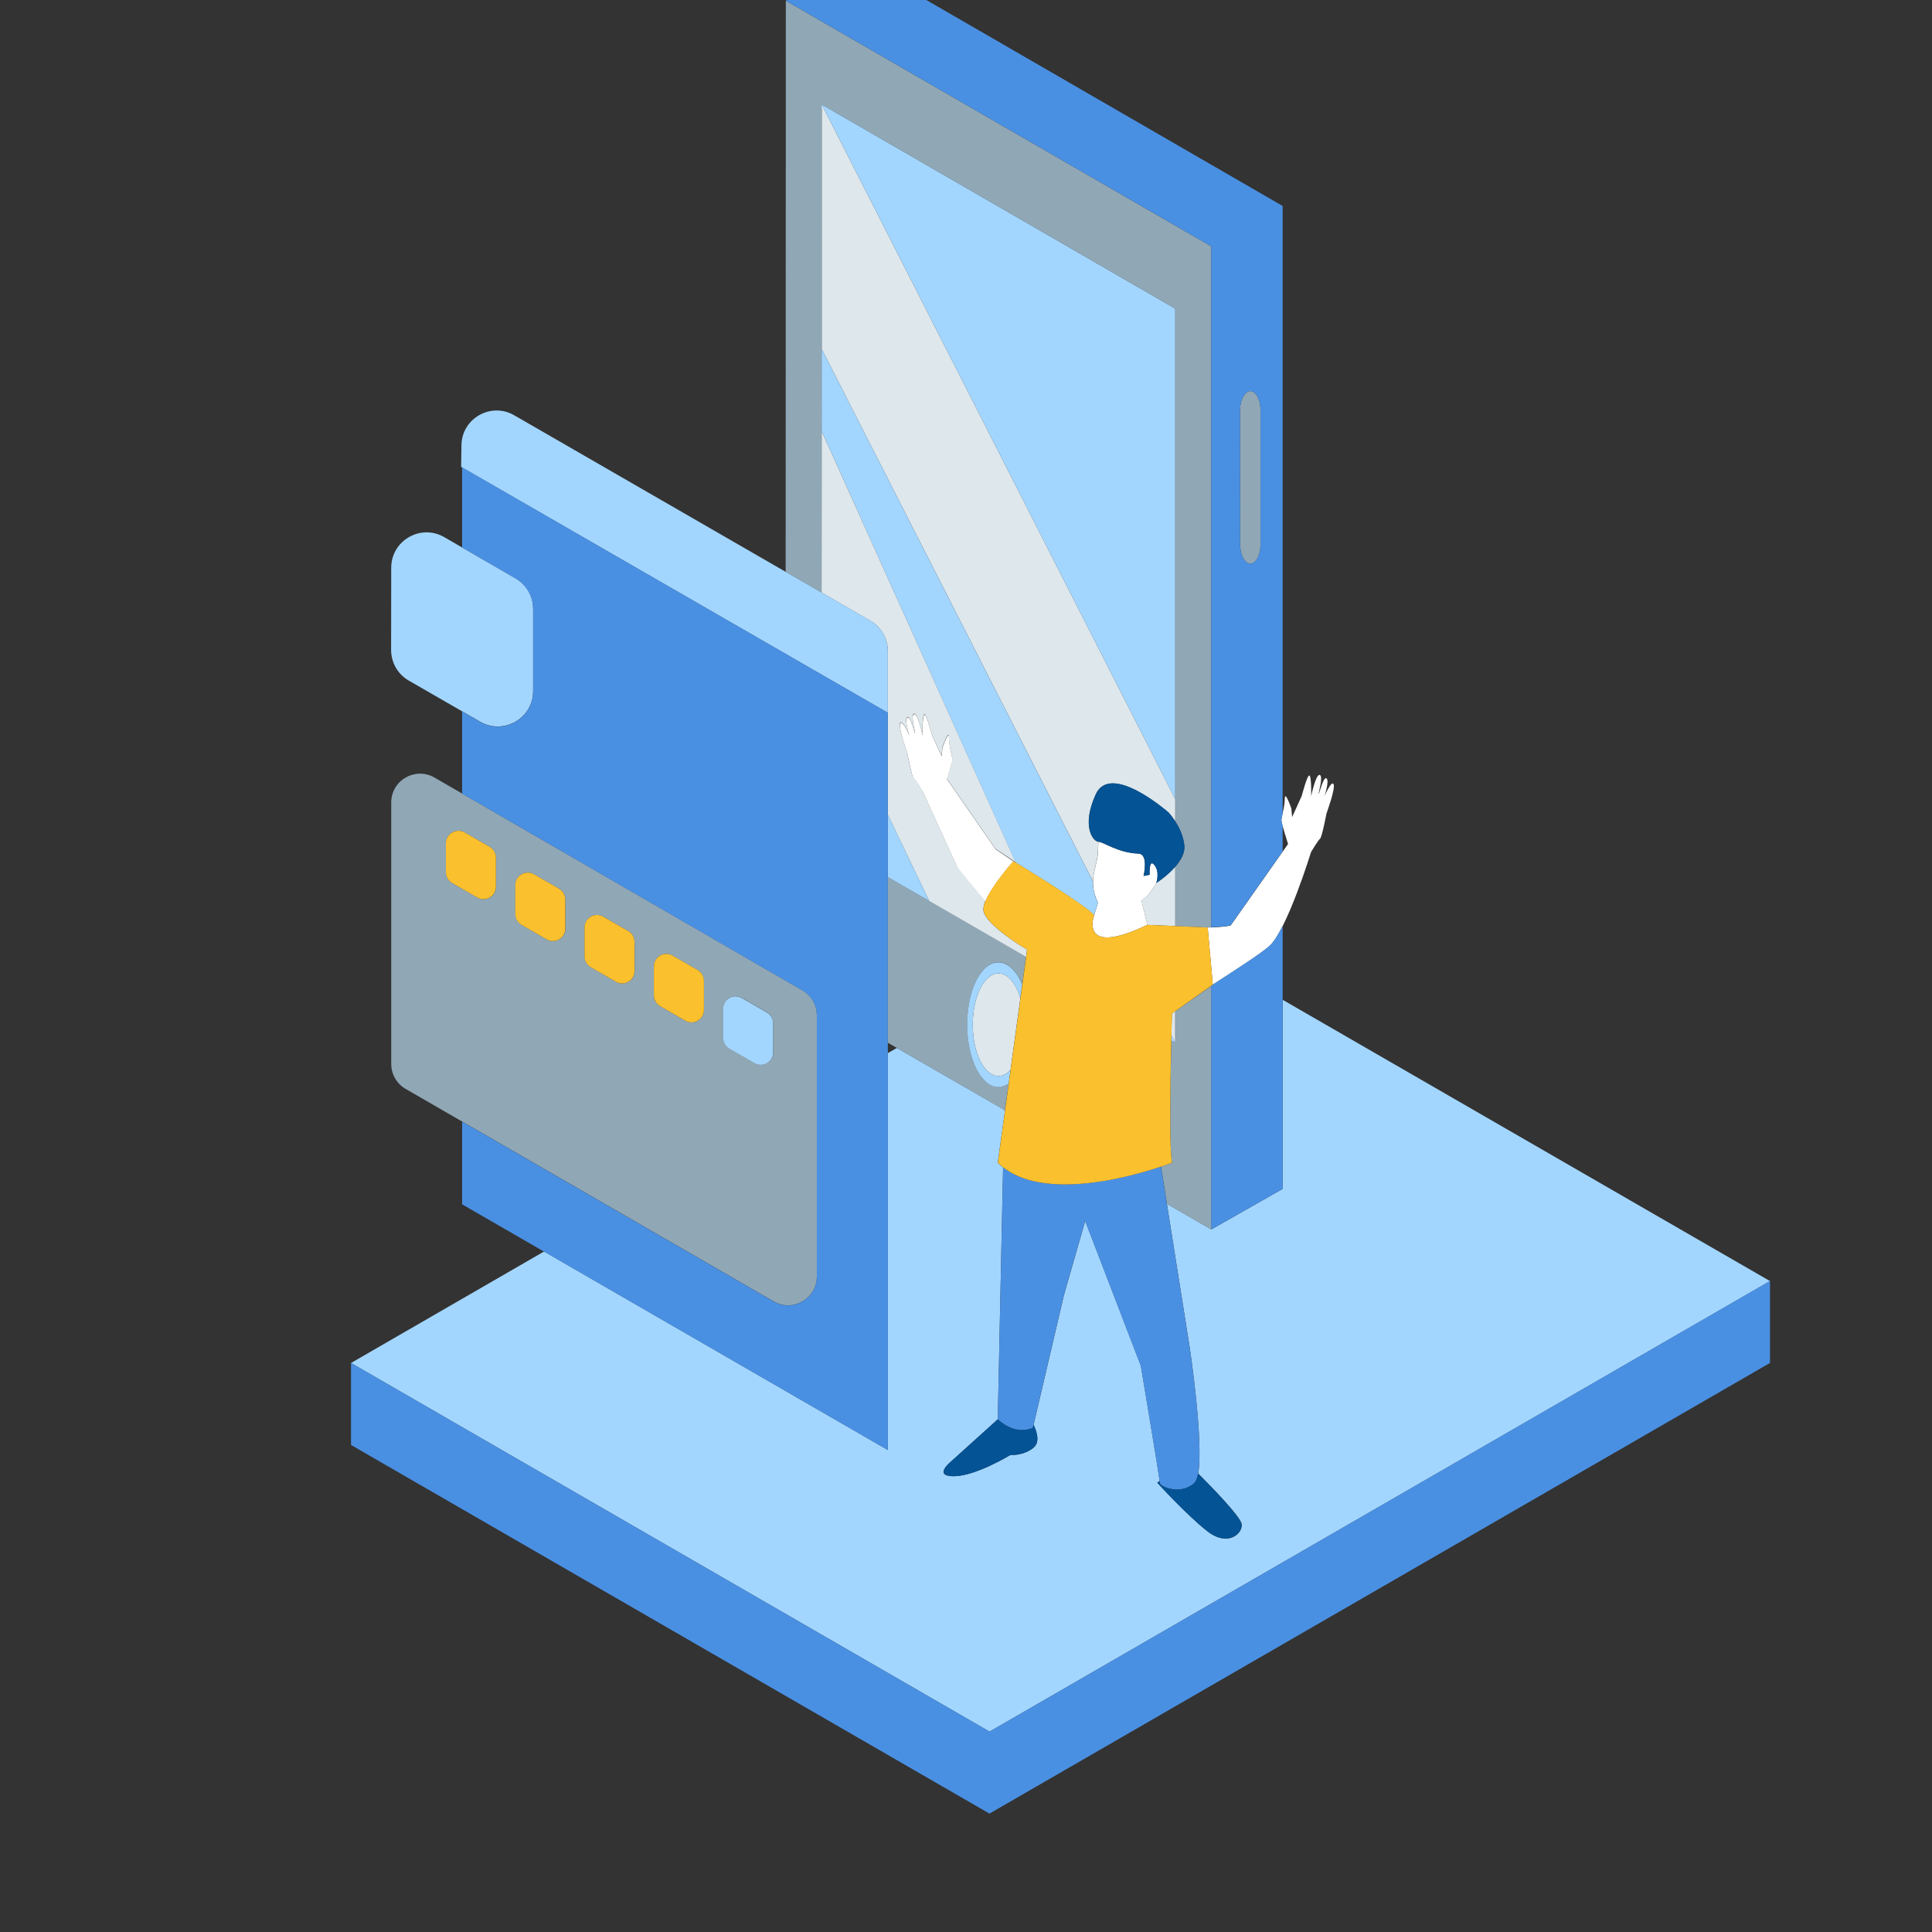 <svg xmlns="http://www.w3.org/2000/svg" width="147" height="147" viewBox="0 0 147 147" fill="none">
  <rect x="0" y="0" width="147" height="147" fill="#333333" stroke="none"/>
  <g clip-path="url(#clip0_1302_2155)">
    <path d="M92.162 93.547L88.788 91.599L88.34 88.762C88.869 88.585 89.178 88.468 89.178 88.468C88.965 87.439 89.053 82.162 89.126 79.177L89.435 79.354V76.936L92.176 75.003V93.547H92.162ZM95.521 42.692C95.763 42.435 95.91 41.95 95.91 41.428V31.219C95.91 30.094 95.263 29.396 94.749 29.954L94.742 29.969C94.499 30.234 94.352 30.712 94.352 31.233L94.359 41.428C94.367 42.552 95.006 43.251 95.521 42.692ZM89.42 62.493C89.722 62.963 90.052 63.632 90.111 64.367C90.155 64.918 89.832 65.477 89.42 65.955V70.468L91.89 70.571C91.978 70.571 92.073 70.563 92.162 70.563V18.746L59.792 0.055L59.778 43.508L62.512 45.088L62.526 7.956L89.42 23.486V62.493ZM62.152 77.252V97.126C62.152 98.817 60.322 99.868 58.866 99.022L30.863 82.852C30.186 82.463 29.768 81.735 29.768 80.956V61.06C29.768 59.369 31.598 58.318 33.06 59.163L61.064 75.355C61.74 75.745 62.152 76.465 62.152 77.252ZM37.735 65.264C37.735 64.926 37.551 64.61 37.265 64.441L35.354 63.338C34.721 62.971 33.935 63.426 33.935 64.161V66.366C33.935 66.704 34.119 67.02 34.413 67.19L36.324 68.292C36.956 68.66 37.742 68.204 37.742 67.469V65.264H37.735ZM43.012 68.446C43.012 68.108 42.828 67.792 42.542 67.623L40.631 66.521C39.999 66.153 39.212 66.609 39.212 67.344V69.549C39.212 69.887 39.396 70.203 39.69 70.372L41.601 71.475C42.233 71.842 43.02 71.386 43.02 70.651V68.446H43.012ZM48.282 71.673C48.282 71.335 48.099 71.019 47.812 70.85L45.901 69.747C45.269 69.38 44.482 69.836 44.482 70.571V72.776C44.482 73.114 44.666 73.43 44.96 73.599L46.871 74.701C47.503 75.069 48.29 74.613 48.29 73.878V71.673H48.282ZM53.552 74.635C53.552 74.297 53.368 73.981 53.082 73.812L51.171 72.709C50.539 72.342 49.752 72.798 49.752 73.533V75.738C49.752 76.076 49.936 76.392 50.23 76.561L52.141 77.663C52.773 78.031 53.559 77.575 53.559 76.84V74.635H53.552ZM58.83 77.854C58.83 77.516 58.646 77.2 58.359 77.031L56.448 75.929C55.816 75.561 55.029 76.017 55.029 76.752V78.957C55.029 79.295 55.213 79.611 55.507 79.78L57.418 80.883C58.05 81.25 58.837 80.794 58.837 80.059V77.854H58.83ZM76.749 82.441C76.506 82.61 76.242 82.698 75.97 82.698C74.654 82.698 73.596 80.574 73.596 77.957C73.596 75.341 74.661 73.217 75.97 73.217C76.697 73.217 77.344 73.871 77.785 74.892L78.072 72.79L67.554 66.719V79.339L76.462 84.484L76.749 82.441Z" fill="#90A7B5"/>
    <path d="M89.42 79.348L89.126 78.767C89.148 77.767 89.17 77.113 89.17 77.113L89.42 76.937V79.348ZM87.98 67.183C87.693 67.691 87.362 68.146 87.024 68.396C86.965 68.44 86.906 68.477 86.848 68.521L87.296 70.373L89.42 70.461V65.948C88.795 66.669 87.987 67.183 87.98 67.183ZM78.145 72.255C78.145 72.255 74.999 70.403 74.83 69.3C74.801 69.102 74.86 68.844 74.97 68.558C73.868 67.257 72.883 66.073 72.802 65.904C72.677 65.618 71.06 62.068 70.2 60.186H70.192C70.192 60.186 69.649 59.282 69.502 59.164C69.355 59.047 69.016 57.246 69.016 57.246C69.016 57.246 68.326 55.328 68.487 55.012C68.649 54.696 69.186 55.938 69.186 55.938C69.186 55.938 68.796 54.762 69.024 54.571C69.259 54.38 69.575 55.761 69.619 55.761C69.663 55.761 69.244 54.365 69.546 54.306C69.847 54.247 70.192 55.931 70.192 55.931C70.192 55.931 70.156 54.622 70.303 54.372C70.45 54.122 70.905 55.894 70.905 55.894L71.64 57.518L71.699 56.864C71.699 56.864 72.192 55.438 72.199 56.107C72.206 56.776 72.456 57.533 72.456 57.761C72.456 57.93 72.199 58.782 72.045 59.245L75.734 64.574L77.102 65.493C77.102 65.493 77.168 65.53 77.285 65.603L62.519 32.8L62.512 45.089L66.216 47.228C67.047 47.706 67.554 48.588 67.554 49.551V54.24V62.002L70.7 68.55L78.072 72.806L78.145 72.255ZM83.547 64.626C83.547 64.39 83.555 64.199 83.57 64.045C83.202 64.037 82.239 62.92 83.371 60.436C84.503 57.952 88.906 61.818 88.906 61.818C88.906 61.818 89.148 62.075 89.42 62.494V60.796L62.526 7.957V26.567L83.158 67.058C83.187 66.198 83.547 65.478 83.547 64.626ZM75.97 74.063C74.889 74.063 74.014 75.812 74.014 77.966C74.014 80.119 74.889 81.869 75.97 81.869C76.3 81.869 76.616 81.7 76.888 81.413L77.638 75.945C77.3 74.813 76.675 74.063 75.97 74.063Z" fill="#DDE7EC"/>
    <path d="M100.931 61.886C100.931 61.886 100.585 63.687 100.446 63.804C100.299 63.922 99.755 64.826 99.755 64.826C99.755 64.826 97.917 70.816 96.565 71.999C95.859 72.609 93.978 73.822 92.28 74.917L91.89 70.574C92.559 70.559 93.184 70.515 93.632 70.427L98.005 64.216C98.005 64.216 97.498 62.65 97.498 62.415C97.498 62.18 97.748 61.43 97.756 60.761C97.763 60.093 98.255 61.518 98.255 61.518L98.314 62.172L99.049 60.548C99.049 60.548 99.505 58.784 99.652 59.027C99.799 59.269 99.762 60.585 99.762 60.585C99.762 60.585 100.108 58.902 100.409 58.961C100.71 59.019 100.291 60.416 100.335 60.416C100.38 60.416 100.696 59.034 100.931 59.225C101.166 59.416 100.769 60.592 100.769 60.592C100.769 60.592 101.306 59.343 101.467 59.666C101.629 59.99 100.931 61.886 100.931 61.886ZM75.742 64.605L72.053 59.277C72.2 58.806 72.464 57.954 72.464 57.792C72.464 57.557 72.214 56.807 72.207 56.138C72.2 55.469 71.707 56.895 71.707 56.895L71.648 57.549L70.913 55.925C70.913 55.925 70.458 54.161 70.311 54.404C70.164 54.646 70.2 55.962 70.2 55.962C70.2 55.962 69.855 54.279 69.554 54.337C69.252 54.396 69.671 55.793 69.627 55.793C69.583 55.793 69.267 54.411 69.032 54.602C68.797 54.793 69.194 55.969 69.194 55.969C69.194 55.969 68.657 54.72 68.495 55.043C68.334 55.366 69.024 57.277 69.024 57.277C69.024 57.277 69.37 59.078 69.51 59.196C69.656 59.313 70.2 60.217 70.2 60.217H70.208C71.06 62.092 72.677 65.642 72.81 65.936C72.883 66.105 73.868 67.288 74.978 68.589C75.485 67.34 77.109 65.539 77.109 65.539L75.742 64.605ZM87.025 68.398C87.363 68.148 87.686 67.692 87.98 67.185C87.98 67.185 88.274 66.355 87.833 65.818C87.399 65.282 87.473 66.561 87.473 66.561L87.01 66.649C87.01 66.649 87.414 64.98 86.62 64.951C85.062 64.892 83.945 64.047 83.577 64.047C83.563 64.201 83.555 64.392 83.555 64.627C83.555 65.745 82.931 66.627 83.261 67.906C83.342 68.222 83.438 68.472 83.541 68.677L83.261 69.603L83.18 69.559C83.21 69.589 83.232 69.618 83.247 69.64V69.647C83.239 69.669 83.217 69.736 83.195 69.817C83.034 70.463 82.806 72.521 87.296 70.368L86.848 68.516C86.907 68.486 86.966 68.442 87.025 68.398Z" fill="white"/>
    <path d="M89.419 60.796L62.526 7.957L89.419 23.488V62.494V60.796ZM75.969 82.707C76.241 82.707 76.498 82.611 76.748 82.449L76.887 81.413C76.615 81.707 76.299 81.869 75.969 81.869C74.888 81.869 74.014 80.119 74.014 77.966C74.014 75.812 74.888 74.063 75.969 74.063C76.674 74.063 77.299 74.813 77.637 75.937L77.777 74.901C77.343 73.872 76.689 73.225 75.961 73.225C74.646 73.225 73.587 75.349 73.587 77.966C73.595 80.582 74.653 82.707 75.969 82.707ZM89.125 78.767C89.125 78.899 89.118 79.031 89.118 79.171L89.427 79.348L89.125 78.767ZM67.553 66.728L70.699 68.543L67.553 61.994V66.728ZM39.219 44.001L33.802 40.87C32.008 39.834 29.767 41.128 29.767 43.2L29.759 49.455C29.759 50.418 30.274 51.307 31.104 51.785L36.529 54.909C38.322 55.945 40.564 54.652 40.564 52.579V46.324C40.564 45.368 40.057 44.479 39.219 44.001ZM58.351 77.04L56.44 75.937C55.808 75.57 55.021 76.025 55.021 76.76V78.965C55.021 79.303 55.205 79.62 55.499 79.789L57.41 80.891C58.042 81.259 58.828 80.803 58.828 80.068V77.863C58.828 77.517 58.645 77.209 58.351 77.04ZM67.553 49.543C67.553 48.588 67.046 47.706 66.215 47.221L39.123 31.595C37.352 30.573 35.132 31.837 35.11 33.88L35.088 35.527L67.553 54.233V49.543ZM77.284 65.632C78.21 66.198 82.407 68.778 83.172 69.565L83.252 69.609L83.532 68.683C83.429 68.477 83.333 68.227 83.252 67.911C83.172 67.61 83.15 67.33 83.157 67.066L62.526 26.567V7.957L62.511 44.567L62.518 32.793L77.284 65.632ZM134.673 97.473L75.293 131.753L26.709 103.705L41.394 95.224L67.553 110.328V80.127L68.237 79.737L76.469 84.485L75.917 88.469C76.042 88.594 76.182 88.712 76.322 88.822L75.917 107.991L72.286 111.269C72.286 111.269 70.971 112.364 72.639 112.32C74.308 112.276 76.88 110.703 76.88 110.703C76.88 110.703 77.843 110.791 78.629 110.159C79.159 109.732 78.879 108.909 78.644 108.409L80.952 98.546L82.569 92.901L86.803 103.919C86.803 103.919 88.118 111.761 88.243 112.746C88.243 112.731 88.236 112.709 88.236 112.695L88.052 112.812C88.052 112.812 90.287 115.274 91.859 116.502C93.425 117.729 94.572 116.678 94.476 115.965C94.403 115.399 92.124 113.069 91.168 112.114C91.595 109.674 90.529 102.566 90.529 102.566L88.787 91.6L92.161 93.548L97.592 90.461V76.07L134.673 97.473Z" fill="#A3D6FF"/>
    <path d="M26.709 103.703L75.293 131.751L134.673 97.463V103.703L75.285 137.991L26.709 109.943V103.703ZM88.331 88.761C86.031 89.532 79.563 91.348 76.322 88.819L75.917 107.988C75.917 107.988 77.145 109.26 78.585 108.642L80.945 98.543L82.562 92.899L86.795 103.916C86.795 103.916 88.251 112.575 88.251 112.839C88.251 113.104 89.823 113.802 90.874 112.839C91.925 111.876 90.522 102.564 90.522 102.564L88.331 88.761ZM92.161 18.744L97.592 15.665V61.86C97.541 62.102 97.497 62.301 97.497 62.396C97.497 62.462 97.534 62.631 97.592 62.844V64.778L93.631 70.408C93.241 70.489 92.727 70.525 92.161 70.547V18.744ZM94.351 31.232L94.358 41.427C94.358 42.551 95.005 43.249 95.52 42.691C95.762 42.434 95.909 41.948 95.909 41.427V31.217C95.909 30.093 95.262 29.395 94.748 29.953L94.741 29.968C94.498 30.233 94.351 30.71 94.351 31.232ZM35.161 35.561L67.553 54.23V110.333L35.161 91.634V85.343L58.865 99.029C60.328 99.874 62.151 98.815 62.151 97.132V77.258C62.151 76.479 61.732 75.751 61.056 75.362L35.161 60.382V54.135L36.529 54.921C38.322 55.958 40.564 54.664 40.564 52.591V46.336C40.564 45.373 40.049 44.484 39.219 44.006L35.161 41.662V35.561ZM97.592 70.452V90.459L92.161 93.545V74.994L92.278 74.913C93.969 73.818 95.858 72.605 96.563 71.995C96.887 71.709 97.24 71.143 97.592 70.452ZM92.161 18.744L59.791 0.053L65.171 -3.07L97.592 15.672L92.161 18.744Z" fill="#4A90E2"/>
    <path d="M35.354 63.337L37.265 64.439C37.559 64.608 37.735 64.924 37.735 65.263V67.468C37.735 68.195 36.949 68.651 36.316 68.291L34.406 67.188C34.111 67.019 33.928 66.703 33.928 66.365V64.16C33.935 63.432 34.721 62.977 35.354 63.337ZM39.205 67.343V69.547C39.205 69.886 39.389 70.202 39.683 70.371L41.594 71.473C42.226 71.841 43.012 71.385 43.012 70.65V68.445C43.012 68.107 42.829 67.791 42.542 67.622L40.631 66.519C39.999 66.159 39.205 66.615 39.205 67.343ZM44.475 70.569V72.774C44.475 73.112 44.659 73.428 44.953 73.597L46.864 74.7C47.496 75.067 48.282 74.612 48.282 73.877V71.672C48.282 71.334 48.099 71.017 47.812 70.849L45.901 69.746C45.269 69.379 44.475 69.834 44.475 70.569ZM49.752 73.531V75.736C49.752 76.074 49.936 76.39 50.23 76.559L52.141 77.662C52.773 78.029 53.56 77.574 53.56 76.839V74.634C53.56 74.296 53.376 73.98 53.089 73.811L51.178 72.708C50.539 72.341 49.752 72.796 49.752 73.531ZM77.109 65.52C77.109 65.52 74.669 68.217 74.838 69.305C75.007 70.4 78.153 72.26 78.153 72.26L75.926 88.466C79.681 92.186 89.178 88.466 89.178 88.466C88.869 87.011 89.178 77.111 89.178 77.111L92.279 74.913L91.89 70.569L87.296 70.371C82.026 72.892 83.246 69.636 83.246 69.636C82.666 68.879 77.109 65.52 77.109 65.52Z" fill="#FBC02D"/>
    <path d="M91.853 116.5C90.288 115.273 88.046 112.81 88.046 112.81L88.23 112.693C88.237 112.774 88.245 112.825 88.245 112.84C88.245 113.104 89.817 113.803 90.868 112.84C91.001 112.715 91.096 112.465 91.155 112.112C92.111 113.068 94.389 115.398 94.463 115.964C94.573 116.676 93.426 117.728 91.853 116.5ZM78.587 108.643C77.146 109.253 75.918 107.989 75.918 107.989L72.288 111.267C72.288 111.267 70.972 112.362 72.64 112.318C74.309 112.274 76.881 110.701 76.881 110.701C76.881 110.701 77.844 110.789 78.631 110.157C79.16 109.731 78.881 108.908 78.645 108.408L78.587 108.643ZM88.913 61.816C88.913 61.816 84.511 57.95 83.379 60.434C82.247 62.919 83.202 64.036 83.577 64.043C83.945 64.05 85.062 64.896 86.62 64.947C87.421 64.977 87.01 66.645 87.01 66.645L87.473 66.557C87.473 66.557 87.399 65.278 87.833 65.814C88.266 66.351 87.98 67.182 87.98 67.182C87.98 67.182 90.229 65.756 90.119 64.367C90.008 62.977 88.913 61.816 88.913 61.816Z" fill="#045395"/>
  </g>
  <defs>
    <clipPath id="clip0_1302_2155">
      <rect width="147" height="147" fill="white"/>
    </clipPath>
  </defs>
</svg>